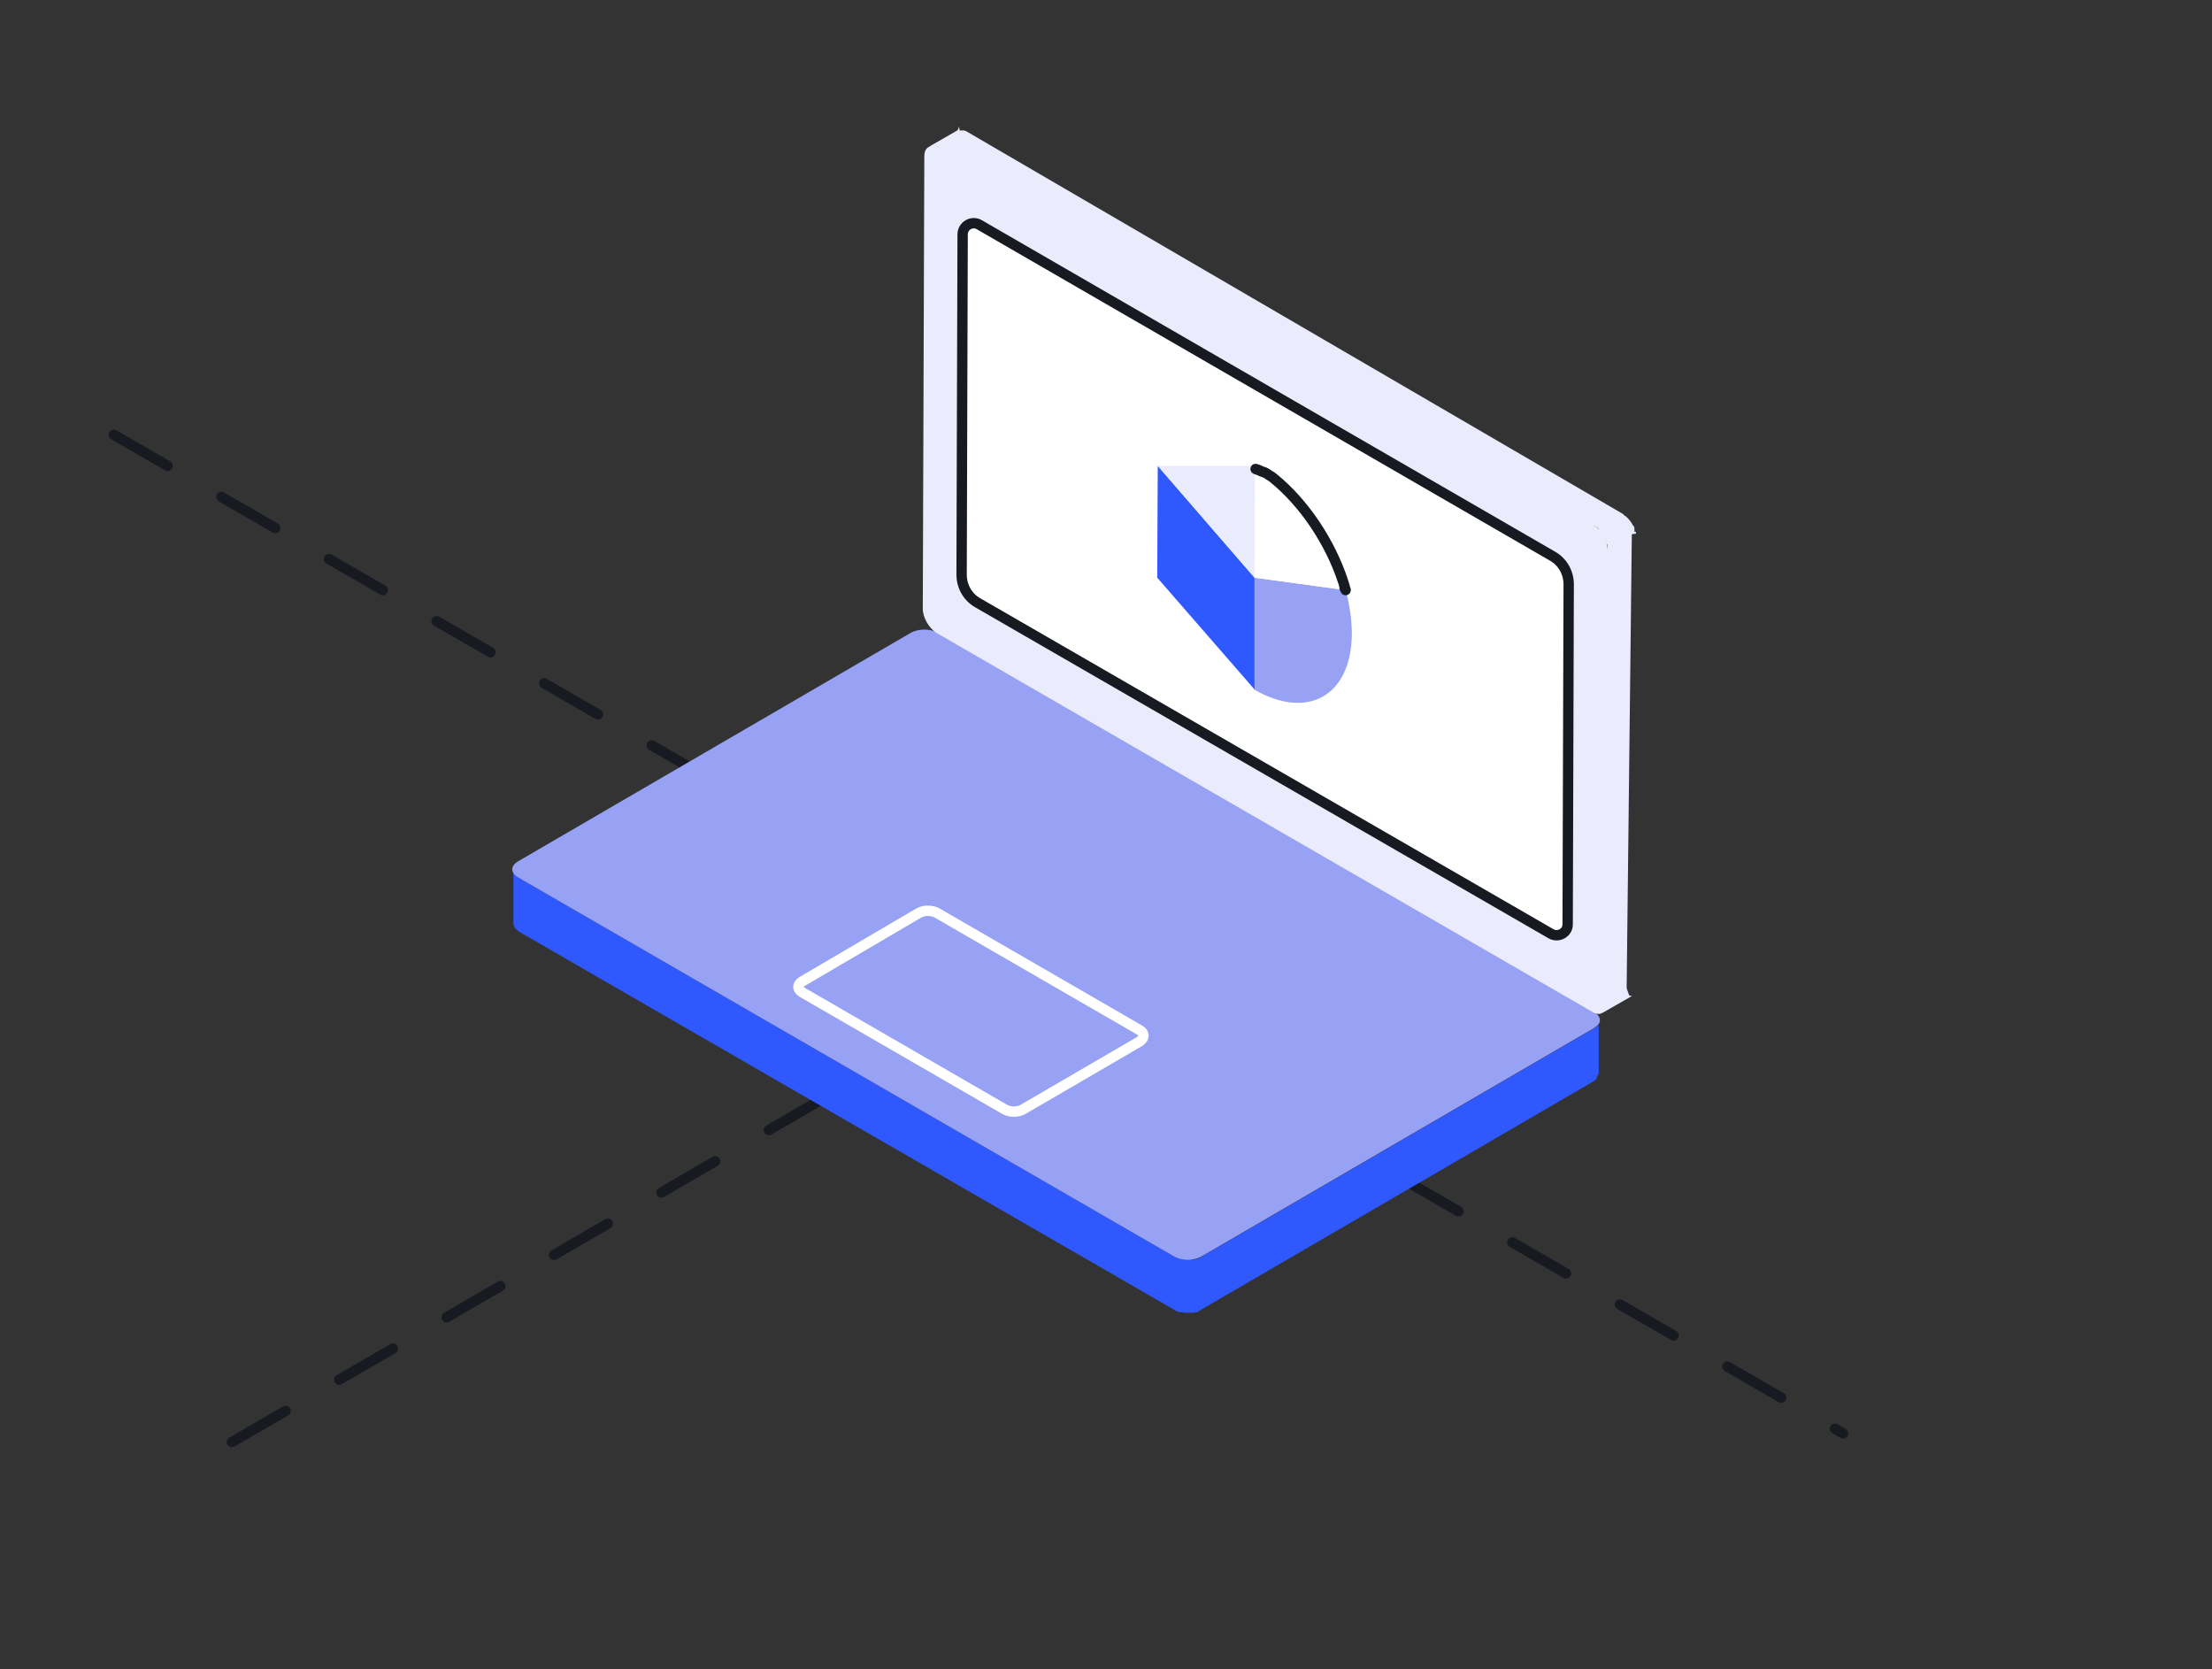 <?xml version="1.0" encoding="utf-8"?>
<!-- Generator: Adobe Illustrator 22.1.0, SVG Export Plug-In . SVG Version: 6.00 Build 0)  -->
<svg version="1.1" id="Слой_1" xmlns="http://www.w3.org/2000/svg" xmlns:xlink="http://www.w3.org/1999/xlink" x="0px" y="0px"
	 viewBox="0 0 427.4 322.5" style="enable-background:new 0 0 427.4 322.5;" xml:space="preserve">
<rect x="0" y="0" width="427.4" height="322.5" fill="#333333" stroke="none"/>
<style type="text/css">
	
		.st0{fill:none;stroke:#171A21;stroke-width:2;stroke-linecap:round;stroke-linejoin:round;stroke-miterlimit:10;stroke-dasharray:12,12;}
	.st1{fill:#2F58FF;}
	.st2{fill:#98A2F4;}
	.st3{fill:none;stroke:#FFFFFF;stroke-width:2;stroke-miterlimit:10;}
	.st4{fill:#EAECFD;}
	.st5{fill:#FFFFFF;stroke:#171A21;stroke-width:2;stroke-linecap:round;stroke-linejoin:round;stroke-miterlimit:10;}
	.st6{fill:#FFFFFF;}
	.st7{fill:none;stroke:#171A21;stroke-width:2;stroke-linecap:round;stroke-linejoin:round;stroke-miterlimit:10;}
</style>
<path class="st0" d="M22,84l334.1,192.9"/>
<path class="st0" d="M44.8,278.6l231.5-134.5"/>
<path class="st1" d="M309.1,197.5c-0.1,0.2-0.1,0.3-0.2,0.4c0,0,0,0,0,0.1c-0.1,0.1-0.2,0.2-0.3,0.3c-0.1,0.1-0.3,0.2-0.5,0.3
	l-75.8,44.1c-0.2,0.1-0.3,0.2-0.5,0.3c0,0-0.1,0-0.1,0.1c-0.1,0-0.2,0.1-0.4,0.1c-0.1,0-0.3,0.1-0.4,0.1c-0.2,0-0.3,0.1-0.5,0.1
	l-0.1-0.2c-0.2,0-0.4-0.2-0.6-0.2h-0.1c-0.2,0-0.4,0.2-0.6,0.2l-0.1,0.1c-0.2,0-0.4,0-0.6-0.1h-0.1c-0.2,0-0.4-0.1-0.5-0.1h-0.1
	c-0.2-0.1-0.4-0.2-0.6-0.3l-126.7-73.2c-0.7-0.4-1.1-1-1.1-1.6v10.4c0,0.6,0.4,1.1,1.1,1.6L227,253.1c0.2,0.1,0.4,0.2,0.5,0.3h0.1
	c0.1,0,0.2,0.1,0.3,0.1s0.1,0,0.2,0h0.1h0.1c0.1,0,0.2,0,0.4,0.1h0.1h0.1h0.1c0.1,0,1.3,0,1.3,0c0.1,0,0.2,0,0.3,0h0.1
	c0.1,0,0.3-0.1,0.4-0.1s0.1,0,0.2,0c0.1,0,0.1,0,0.2-0.1c0.1,0,0.1,0,0.1-0.1c0.2-0.1,0.4-0.2,0.5-0.3l75.8-44.1
	c0.2-0.1,0.3-0.2,0.4-0.3s0.2-0.2,0.2-0.3c0,0,0,0,0-0.1c0,0,0,0,0-0.1c0,0,0-0.1,0.1-0.1c0-0.1,0.3-0.6,0.3-0.6v-4.3V197
	C309.2,197.1,309.1,197.3,309.1,197.5z"/>
<path class="st2" d="M308,195.5c1.5,0.9,1.5,2.2,0,3.1l-75.8,44.1c-1.5,0.9-3.9,0.9-5.4,0l-126.7-73.2c-1.5-0.9-1.5-2.2,0-3.1
	l75.8-44.1c1.5-0.9,3.9-0.9,5.4,0L308,195.5z"/>
<path class="st3" d="M220.2,199l-39.1-22.6c-1-0.6-2.6-0.6-3.6,0L155,189.6c-1,0.6-1,1.5,0,2.1l39.1,22.6c1,0.6,2.6,0.6,3.6,0
	l22.5-13.1C221.2,200.5,221.2,199.6,220.2,199z"/>
<path class="st4" d="M178.3,117.6c0,1.7,1.2,3.8,2.7,4.7l126.7,73.2c0.9,0.5,1.6,0.5,2.1,0c-0.1,0.1-0.1,0.1-0.2,0.2l5.4-3.1
	c0.1-0.1,0.2-0.1,0.3-0.2c0,0-0.6-0.1-0.5-0.1c0,0-0.5-1.3-0.5-1.4l1-87.7l0.8-0.1V103v-0.1v-0.1l-0.2-0.1h-0.2l0.1-0.1
	c0,0,0.1-0.1,0-0.1v-0.1v-0.1v-0.1v-0.1V102v-0.1c0,0,0-0.1-0.1-0.1v-0.1c0,0,0-0.1-0.1-0.1c0,0,0-0.1-0.1-0.1
	c0-0.1-0.1-0.1-0.1-0.2s-0.1-0.1-0.1-0.2c-0.1-0.1-0.1-0.2-0.2-0.3c-0.1-0.1-0.1-0.2-0.2-0.2c0-0.1-0.1-0.1-0.1-0.2l-0.1-0.1
	l-0.1-0.1l-0.1-0.1l-0.1-0.1l-0.1-0.1l-0.1-0.1l-0.1-0.1c0,0,0,0-0.1,0l-0.1-0.1l-0.1-0.1l-0.1-0.1c0,0-0.1,0-0.1-0.1l-127-74h-0.1
	c0,0-0.1,0-0.1-0.1c0,0,0,0-0.1,0h-0.1h-0.1c0,0,0,0-0.1,0h-0.1c0,0,0,0-0.1,0h-0.1c0,0,0,0-0.1,0h-0.1c0,0,0,0-0.1,0v-0.4
	c-0.1,0-0.1-0.3-0.2-0.3v0.4c-0.1,0-0.1,0.2-0.2,0.2v0.1c-0.1,0-0.1,0.1-0.2,0.1l-5.4,3.1c0.1,0,0.1-0.1,0.2-0.1s0.1,0,0.2,0
	c0.1,0,0.1,0,0.2,0c0.1,0,0.1,0,0.2,0c-1-0.1-1.6,0.6-1.6,1.9L178.3,117.6z M180.7,28.1c-0.2-0.1-0.3-0.1-0.5-0.1c0.1,0,0.1,0,0.2,0
	C180.5,28.1,180.6,28.1,180.7,28.1z M309.8,103.5c-0.1-0.2-0.2-0.4-0.4-0.6C309.6,103.1,309.7,103.3,309.8,103.5z M309.8,103.6
	c0.1,0.2,0.2,0.4,0.3,0.6C310.1,104,310,103.8,309.8,103.6z M310.2,104.1c0,0.1,0.1,0.2,0.1,0.3
	C310.3,104.3,310.2,104.3,310.2,104.1z M310,195.3C310,195.3,309.9,195.3,310,195.3c0.3-0.3,0.4-0.8,0.4-1.4l0.2-87.7
	c0-0.4-0.1-0.9-0.2-1.3c0.1,0.2,0.2,0.4,0.2,0.7c0,0.2,0,0.4,0,0.7l-0.3,87.7c0,0.2,0,0.4-0.1,0.6c0,0.2-0.1,0.3-0.2,0.5
	C310.1,195.1,310,195.1,310,195.3z M308.5,101.8c0.2,0.1,0.3,0.3,0.5,0.5C308.8,102.1,308.7,102.1,308.5,101.8z M307.9,101.5
	c0.2,0.1,0.4,0.2,0.5,0.4C308.3,101.8,308.1,101.6,307.9,101.5z M180.7,28.1c0.1,0,0.2,0.1,0.3,0.1s0.2,0.1,0.3,0.1
	C181,28.3,180.9,28.1,180.7,28.1z"/>
<path class="st5" d="M186,45.3l-0.2,65.7c0,2.3,1.2,4.4,3.2,5.5l110.7,63.9c1.4,0.8,3.2-0.2,3.2-1.8l0.2-65.7c0-2.3-1.2-4.4-3.2-5.5
	l-110.7-64C187.8,42.6,186,43.6,186,45.3z"/>
<path class="st2" d="M259.9,113.8c0,0.1,0,0.1,0,0.2C260,113.8,260,113.8,259.9,113.8z M259.8,113.3L259.8,113.3
	C259.9,113.5,259.9,113.3,259.8,113.3z M259.8,113.1L259.8,113.1L259.8,113.1z M246,92.3C246.1,92.3,246.1,92.3,246,92.3
	C246.1,92.3,246.1,92.3,246,92.3z M245.3,91.8C245.4,91.8,245.4,91.8,245.3,91.8C245.4,91.8,245.4,91.8,245.3,91.8z M244.6,91.3
	C244.6,91.3,244.7,91.3,244.6,91.3C244.7,91.3,244.6,91.3,244.6,91.3z M243.7,90.6C243.7,90.6,243.7,90.8,243.7,90.6
	C243.7,90.8,243.7,90.6,243.7,90.6z M242.9,90.3C243,90.3,243,90.3,242.9,90.3C243,90.3,243,90.3,242.9,90.3z M242.7,90.1
	C242.7,90.1,242.8,90.1,242.7,90.1C242.8,90.1,242.7,90.1,242.7,90.1z M242.5,90l-0.1,21.6l-0.1,21.6c10.4,6,18.8,1.2,18.9-10.7
	c0-2.7-0.4-5.6-1.2-8.5l-17.6-2.4L242.5,90z"/>
<path class="st1" d="M223.7,90l-0.1,21.6l18.8,21.6v-21.6L223.7,90z"/>
<path class="st4" d="M242.5,90h-18.8l18.7,21.6L242.5,90z"/>
<path class="st6" d="M242.5,90l-0.1,21.6L260,114v-0.1c0-0.1,0-0.1,0-0.2s0-0.2-0.1-0.2v-0.1c0-0.1,0-0.1,0-0.2v-0.1
	c0-0.1,0-0.1-0.1-0.2c0,0,0,0,0-0.1c-0.1-0.2-0.1-0.4-0.2-0.6c-2.5-7.6-7.5-15.1-13.4-19.9c-0.2-0.2-0.4-0.3-0.7-0.5
	c-0.1,0-0.1-0.1-0.2-0.1c-0.1-0.1-0.3-0.2-0.4-0.3c-0.1,0-0.1-0.1-0.2-0.1c-0.1,0-0.1-0.1-0.2-0.1s-0.1-0.1-0.2-0.1c0,0,0,0-0.1,0
	S244.1,91,244,91c0,0,0,0-0.1,0s-0.1-0.1-0.2-0.1c-0.1,0-0.1-0.1-0.2-0.1s-0.1-0.1-0.2-0.1c0,0,0,0-0.1,0s-0.1-0.1-0.2-0.1
	c0,0,0,0-0.1,0C242.6,90.1,242.6,90,242.5,90z"/>
<path class="st7" d="M260,114C260,114,260,113.8,260,114c0-0.1,0-0.2-0.1-0.2c0-0.1,0-0.2-0.1-0.2v-0.1c0-0.1,0-0.1,0-0.2v-0.1
	c0-0.1,0-0.1-0.1-0.2c0,0,0,0,0-0.1c-0.1-0.2-0.1-0.4-0.2-0.6c-2.5-7.6-7.5-15.1-13.4-19.9c-0.2-0.2-0.4-0.3-0.7-0.5
	c-0.1,0-0.1-0.1-0.2-0.1c-0.1-0.1-0.3-0.2-0.4-0.3c-0.1,0-0.1-0.1-0.2-0.1c-0.1,0-0.1-0.1-0.2-0.1c-0.1,0-0.1-0.1-0.2-0.1
	c0,0,0,0-0.1,0s-0.1-0.1-0.2-0.1c0,0,0,0-0.1,0s-0.1-0.1-0.2-0.1c-0.1,0-0.1-0.1-0.2-0.1c-0.1,0-0.1-0.1-0.2-0.1c0,0,0,0-0.1,0
	s-0.1-0.1-0.2-0.1c0,0,0,0-0.1,0s-0.1-0.1-0.2-0.1"/>
<g id="_x34_">
</g>
<g id="_x33_">
</g>
<g id="_x32_">
</g>
<g id="_x31_">
</g>
</svg>

